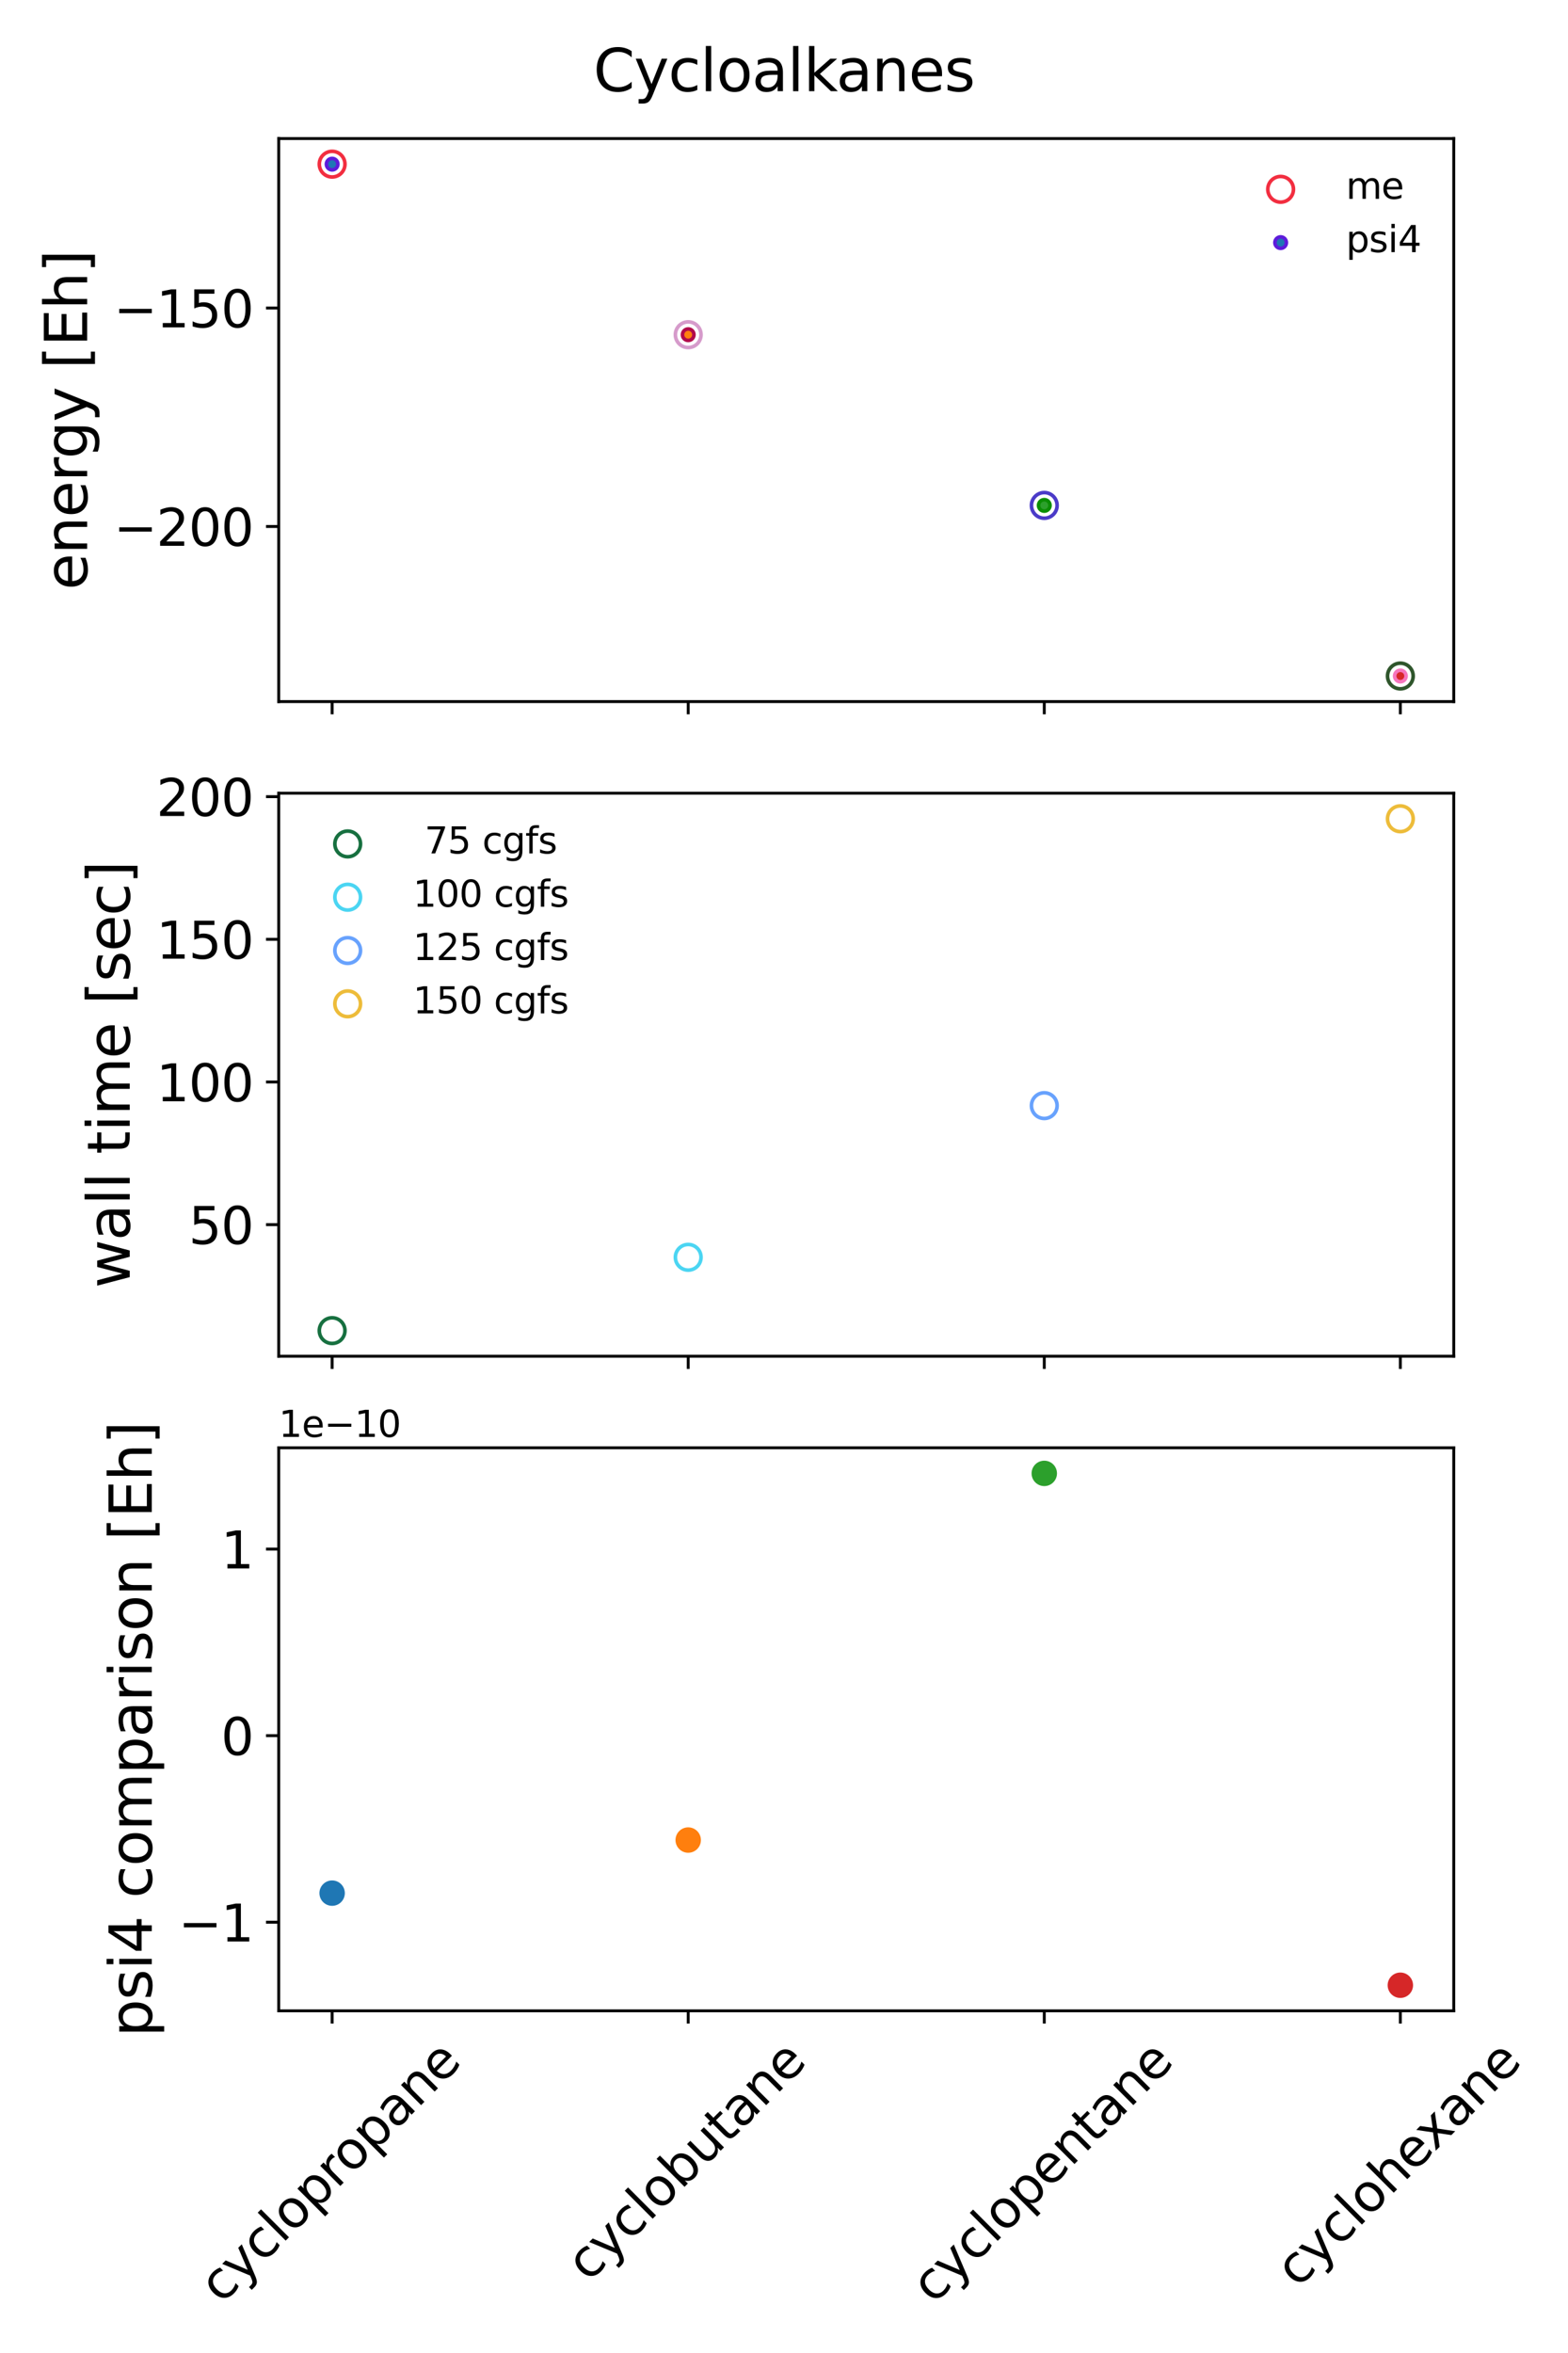 <?xml version="1.0" encoding="utf-8" standalone="no"?>
<!DOCTYPE svg PUBLIC "-//W3C//DTD SVG 1.1//EN"
  "http://www.w3.org/Graphics/SVG/1.1/DTD/svg11.dtd">
<svg xmlns:xlink="http://www.w3.org/1999/xlink" width="432pt" height="648pt" viewBox="0 0 432 648" xmlns="http://www.w3.org/2000/svg" version="1.1">
 <defs>
  <style type="text/css">*{stroke-linejoin: round; stroke-linecap: butt}</style>
 </defs>
 <g id="figure_1">
  <g id="patch_1">
   <path d="M 0 648 
L 432 648 
L 432 0 
L 0 0 
z
" style="fill: #ffffff"/>
  </g>
  <g id="axes_1">
   <g id="patch_2">
    <path d="M 76.79 193.216 
L 400.525 193.216 
L 400.525 38.16 
L 76.79 38.16 
z
" style="fill: #ffffff"/>
   </g>
   <g id="PathCollection_1">
    <path d="M 91.505 48.744 
C 92.443 48.744 93.342 48.371 94.005 47.708 
C 94.668 47.045 95.041 46.146 95.041 45.208 
C 95.041 44.27 94.668 43.371 94.005 42.708 
C 93.342 42.045 92.443 41.672 91.505 41.672 
C 90.568 41.672 89.668 42.045 89.005 42.708 
C 88.342 43.371 87.97 44.27 87.97 45.208 
C 87.97 46.146 88.342 47.045 89.005 47.708 
C 89.668 48.371 90.568 48.744 91.505 48.744 
L 91.505 48.744 
z
" clip-path="url(#p02d9983098)" style="fill: none; stroke: #f22e40"/>
   </g>
   <g id="PathCollection_2">
    <defs>
     <path id="mc53d64fe4a" d="M 0 1.581 
C 0.419 1.581 0.822 1.415 1.118 1.118 
C 1.415 0.822 1.581 0.419 1.581 0 
C 1.581 -0.419 1.415 -0.822 1.118 -1.118 
C 0.822 -1.415 0.419 -1.581 0 -1.581 
C -0.419 -1.581 -0.822 -1.415 -1.118 -1.118 
C -1.415 -0.822 -1.581 -0.419 -1.581 0 
C -1.581 0.419 -1.415 0.822 -1.118 1.118 
C -0.822 1.415 -0.419 1.581 0 1.581 
z
" style="stroke: #5e1cdb"/>
    </defs>
    <g clip-path="url(#p02d9983098)">
     <use xlink:href="#mc53d64fe4a" x="91.505" y="45.208" style="fill: #1f77b4; stroke: #5e1cdb"/>
    </g>
   </g>
   <g id="PathCollection_3">
    <path d="M 189.607 95.711 
C 190.545 95.711 191.444 95.339 192.107 94.676 
C 192.77 94.013 193.142 93.113 193.142 92.176 
C 193.142 91.238 192.77 90.339 192.107 89.676 
C 191.444 89.013 190.545 88.64 189.607 88.64 
C 188.669 88.64 187.77 89.013 187.107 89.676 
C 186.444 90.339 186.071 91.238 186.071 92.176 
C 186.071 93.113 186.444 94.013 187.107 94.676 
C 187.77 95.339 188.669 95.711 189.607 95.711 
L 189.607 95.711 
z
" clip-path="url(#p02d9983098)" style="fill: none; stroke: #d69bcb"/>
   </g>
   <g id="PathCollection_4">
    <defs>
     <path id="m94cd354307" d="M 0 1.581 
C 0.419 1.581 0.822 1.415 1.118 1.118 
C 1.415 0.822 1.581 0.419 1.581 0 
C 1.581 -0.419 1.415 -0.822 1.118 -1.118 
C 0.822 -1.415 0.419 -1.581 0 -1.581 
C -0.419 -1.581 -0.822 -1.415 -1.118 -1.118 
C -1.415 -0.822 -1.581 -0.419 -1.581 0 
C -1.581 0.419 -1.415 0.822 -1.118 1.118 
C -0.822 1.415 -0.419 1.581 0 1.581 
z
" style="stroke: #b20b4b"/>
    </defs>
    <g clip-path="url(#p02d9983098)">
     <use xlink:href="#m94cd354307" x="189.607" y="92.176" style="fill: #ff7f0e; stroke: #b20b4b"/>
    </g>
   </g>
   <g id="PathCollection_5">
    <path d="M 287.709 142.721 
C 288.646 142.721 289.546 142.349 290.209 141.686 
C 290.872 141.023 291.244 140.123 291.244 139.186 
C 291.244 138.248 290.872 137.349 290.209 136.686 
C 289.546 136.023 288.646 135.65 287.709 135.65 
C 286.771 135.65 285.872 136.023 285.209 136.686 
C 284.546 137.349 284.173 138.248 284.173 139.186 
C 284.173 140.123 284.546 141.023 285.209 141.686 
C 285.872 142.349 286.771 142.721 287.709 142.721 
L 287.709 142.721 
z
" clip-path="url(#p02d9983098)" style="fill: none; stroke: #4b3bc8"/>
   </g>
   <g id="PathCollection_6">
    <defs>
     <path id="m48aebc000f" d="M 0 1.581 
C 0.419 1.581 0.822 1.415 1.118 1.118 
C 1.415 0.822 1.581 0.419 1.581 0 
C 1.581 -0.419 1.415 -0.822 1.118 -1.118 
C 0.822 -1.415 0.419 -1.581 0 -1.581 
C -0.419 -1.581 -0.822 -1.415 -1.118 -1.118 
C -1.415 -0.822 -1.581 -0.419 -1.581 0 
C -1.581 0.419 -1.415 0.822 -1.118 1.118 
C -0.822 1.415 -0.419 1.581 0 1.581 
z
" style="stroke: #0a8e03"/>
    </defs>
    <g clip-path="url(#p02d9983098)">
     <use xlink:href="#m48aebc000f" x="287.709" y="139.186" style="fill: #2ca02c; stroke: #0a8e03"/>
    </g>
   </g>
   <g id="PathCollection_7">
    <path d="M 385.81 189.704 
C 386.748 189.704 387.647 189.331 388.31 188.668 
C 388.973 188.005 389.346 187.106 389.346 186.168 
C 389.346 185.231 388.973 184.331 388.31 183.668 
C 387.647 183.005 386.748 182.633 385.81 182.633 
C 384.873 182.633 383.973 183.005 383.31 183.668 
C 382.647 184.331 382.275 185.231 382.275 186.168 
C 382.275 187.106 382.647 188.005 383.31 188.668 
C 383.973 189.331 384.873 189.704 385.81 189.704 
L 385.81 189.704 
z
" clip-path="url(#p02d9983098)" style="fill: none; stroke: #2f562c"/>
   </g>
   <g id="PathCollection_8">
    <defs>
     <path id="m7d8e683141" d="M 0 1.581 
C 0.419 1.581 0.822 1.415 1.118 1.118 
C 1.415 0.822 1.581 0.419 1.581 0 
C 1.581 -0.419 1.415 -0.822 1.118 -1.118 
C 0.822 -1.415 0.419 -1.581 0 -1.581 
C -0.419 -1.581 -0.822 -1.415 -1.118 -1.118 
C -1.415 -0.822 -1.581 -0.419 -1.581 0 
C -1.581 0.419 -1.415 0.822 -1.118 1.118 
C -0.822 1.415 -0.419 1.581 0 1.581 
z
" style="stroke: #f676bd"/>
    </defs>
    <g clip-path="url(#p02d9983098)">
     <use xlink:href="#m7d8e683141" x="385.81" y="186.168" style="fill: #d62728; stroke: #f676bd"/>
    </g>
   </g>
   <g id="matplotlib.axis_1">
    <g id="xtick_1">
     <g id="line2d_1">
      <defs>
       <path id="m36df097af0" d="M 0 0 
L 0 3.5 
" style="stroke: #000000; stroke-width: 0.8"/>
      </defs>
      <g>
       <use xlink:href="#m36df097af0" x="91.505" y="193.216" style="stroke: #000000; stroke-width: 0.8"/>
      </g>
     </g>
    </g>
    <g id="xtick_2">
     <g id="line2d_2">
      <g>
       <use xlink:href="#m36df097af0" x="189.607" y="193.216" style="stroke: #000000; stroke-width: 0.8"/>
      </g>
     </g>
    </g>
    <g id="xtick_3">
     <g id="line2d_3">
      <g>
       <use xlink:href="#m36df097af0" x="287.709" y="193.216" style="stroke: #000000; stroke-width: 0.8"/>
      </g>
     </g>
    </g>
    <g id="xtick_4">
     <g id="line2d_4">
      <g>
       <use xlink:href="#m36df097af0" x="385.81" y="193.216" style="stroke: #000000; stroke-width: 0.8"/>
      </g>
     </g>
    </g>
   </g>
   <g id="matplotlib.axis_2">
    <g id="ytick_1">
     <g id="line2d_5">
      <defs>
       <path id="m6e79a4af79" d="M 0 0 
L -3.5 0 
" style="stroke: #000000; stroke-width: 0.8"/>
      </defs>
      <g>
       <use xlink:href="#m6e79a4af79" x="76.79" y="144.99" style="stroke: #000000; stroke-width: 0.8"/>
      </g>
     </g>
     <g id="text_1">
      <!-- −200 -->
      <g transform="translate(31.336 150.309) scale(0.14 -0.14)">
       <defs>
        <path id="DejaVuSans-2212" d="M 678 2272 
L 4684 2272 
L 4684 1741 
L 678 1741 
L 678 2272 
z
" transform="scale(0.016)"/>
        <path id="DejaVuSans-32" d="M 1228 531 
L 3431 531 
L 3431 0 
L 469 0 
L 469 531 
Q 828 903 1448 1529 
Q 2069 2156 2228 2338 
Q 2531 2678 2651 2914 
Q 2772 3150 2772 3378 
Q 2772 3750 2511 3984 
Q 2250 4219 1831 4219 
Q 1534 4219 1204 4116 
Q 875 4013 500 3803 
L 500 4441 
Q 881 4594 1212 4672 
Q 1544 4750 1819 4750 
Q 2544 4750 2975 4387 
Q 3406 4025 3406 3419 
Q 3406 3131 3298 2873 
Q 3191 2616 2906 2266 
Q 2828 2175 2409 1742 
Q 1991 1309 1228 531 
z
" transform="scale(0.016)"/>
        <path id="DejaVuSans-30" d="M 2034 4250 
Q 1547 4250 1301 3770 
Q 1056 3291 1056 2328 
Q 1056 1369 1301 889 
Q 1547 409 2034 409 
Q 2525 409 2770 889 
Q 3016 1369 3016 2328 
Q 3016 3291 2770 3770 
Q 2525 4250 2034 4250 
z
M 2034 4750 
Q 2819 4750 3233 4129 
Q 3647 3509 3647 2328 
Q 3647 1150 3233 529 
Q 2819 -91 2034 -91 
Q 1250 -91 836 529 
Q 422 1150 422 2328 
Q 422 3509 836 4129 
Q 1250 4750 2034 4750 
z
" transform="scale(0.016)"/>
       </defs>
       <use xlink:href="#DejaVuSans-2212"/>
       <use xlink:href="#DejaVuSans-32" transform="translate(83.789 0)"/>
       <use xlink:href="#DejaVuSans-30" transform="translate(147.412 0)"/>
       <use xlink:href="#DejaVuSans-30" transform="translate(211.035 0)"/>
      </g>
     </g>
    </g>
    <g id="ytick_2">
     <g id="line2d_6">
      <g>
       <use xlink:href="#m6e79a4af79" x="76.79" y="84.832" style="stroke: #000000; stroke-width: 0.8"/>
      </g>
     </g>
     <g id="text_2">
      <!-- −150 -->
      <g transform="translate(31.336 90.15) scale(0.14 -0.14)">
       <defs>
        <path id="DejaVuSans-31" d="M 794 531 
L 1825 531 
L 1825 4091 
L 703 3866 
L 703 4441 
L 1819 4666 
L 2450 4666 
L 2450 531 
L 3481 531 
L 3481 0 
L 794 0 
L 794 531 
z
" transform="scale(0.016)"/>
        <path id="DejaVuSans-35" d="M 691 4666 
L 3169 4666 
L 3169 4134 
L 1269 4134 
L 1269 2991 
Q 1406 3038 1543 3061 
Q 1681 3084 1819 3084 
Q 2600 3084 3056 2656 
Q 3513 2228 3513 1497 
Q 3513 744 3044 326 
Q 2575 -91 1722 -91 
Q 1428 -91 1123 -41 
Q 819 9 494 109 
L 494 744 
Q 775 591 1075 516 
Q 1375 441 1709 441 
Q 2250 441 2565 725 
Q 2881 1009 2881 1497 
Q 2881 1984 2565 2268 
Q 2250 2553 1709 2553 
Q 1456 2553 1204 2497 
Q 953 2441 691 2322 
L 691 4666 
z
" transform="scale(0.016)"/>
       </defs>
       <use xlink:href="#DejaVuSans-2212"/>
       <use xlink:href="#DejaVuSans-31" transform="translate(83.789 0)"/>
       <use xlink:href="#DejaVuSans-35" transform="translate(147.412 0)"/>
       <use xlink:href="#DejaVuSans-30" transform="translate(211.035 0)"/>
      </g>
     </g>
    </g>
    <g id="text_3">
     <!-- energy [Eh] -->
     <g transform="translate(24.008 162.476) rotate(-90) scale(0.16 -0.16)">
      <defs>
       <path id="DejaVuSans-65" d="M 3597 1894 
L 3597 1613 
L 953 1613 
Q 991 1019 1311 708 
Q 1631 397 2203 397 
Q 2534 397 2845 478 
Q 3156 559 3463 722 
L 3463 178 
Q 3153 47 2828 -22 
Q 2503 -91 2169 -91 
Q 1331 -91 842 396 
Q 353 884 353 1716 
Q 353 2575 817 3079 
Q 1281 3584 2069 3584 
Q 2775 3584 3186 3129 
Q 3597 2675 3597 1894 
z
M 3022 2063 
Q 3016 2534 2758 2815 
Q 2500 3097 2075 3097 
Q 1594 3097 1305 2825 
Q 1016 2553 972 2059 
L 3022 2063 
z
" transform="scale(0.016)"/>
       <path id="DejaVuSans-6e" d="M 3513 2113 
L 3513 0 
L 2938 0 
L 2938 2094 
Q 2938 2591 2744 2837 
Q 2550 3084 2163 3084 
Q 1697 3084 1428 2787 
Q 1159 2491 1159 1978 
L 1159 0 
L 581 0 
L 581 3500 
L 1159 3500 
L 1159 2956 
Q 1366 3272 1645 3428 
Q 1925 3584 2291 3584 
Q 2894 3584 3203 3211 
Q 3513 2838 3513 2113 
z
" transform="scale(0.016)"/>
       <path id="DejaVuSans-72" d="M 2631 2963 
Q 2534 3019 2420 3045 
Q 2306 3072 2169 3072 
Q 1681 3072 1420 2755 
Q 1159 2438 1159 1844 
L 1159 0 
L 581 0 
L 581 3500 
L 1159 3500 
L 1159 2956 
Q 1341 3275 1631 3429 
Q 1922 3584 2338 3584 
Q 2397 3584 2469 3576 
Q 2541 3569 2628 3553 
L 2631 2963 
z
" transform="scale(0.016)"/>
       <path id="DejaVuSans-67" d="M 2906 1791 
Q 2906 2416 2648 2759 
Q 2391 3103 1925 3103 
Q 1463 3103 1205 2759 
Q 947 2416 947 1791 
Q 947 1169 1205 825 
Q 1463 481 1925 481 
Q 2391 481 2648 825 
Q 2906 1169 2906 1791 
z
M 3481 434 
Q 3481 -459 3084 -895 
Q 2688 -1331 1869 -1331 
Q 1566 -1331 1297 -1286 
Q 1028 -1241 775 -1147 
L 775 -588 
Q 1028 -725 1275 -790 
Q 1522 -856 1778 -856 
Q 2344 -856 2625 -561 
Q 2906 -266 2906 331 
L 2906 616 
Q 2728 306 2450 153 
Q 2172 0 1784 0 
Q 1141 0 747 490 
Q 353 981 353 1791 
Q 353 2603 747 3093 
Q 1141 3584 1784 3584 
Q 2172 3584 2450 3431 
Q 2728 3278 2906 2969 
L 2906 3500 
L 3481 3500 
L 3481 434 
z
" transform="scale(0.016)"/>
       <path id="DejaVuSans-79" d="M 2059 -325 
Q 1816 -950 1584 -1140 
Q 1353 -1331 966 -1331 
L 506 -1331 
L 506 -850 
L 844 -850 
Q 1081 -850 1212 -737 
Q 1344 -625 1503 -206 
L 1606 56 
L 191 3500 
L 800 3500 
L 1894 763 
L 2988 3500 
L 3597 3500 
L 2059 -325 
z
" transform="scale(0.016)"/>
       <path id="DejaVuSans-20" transform="scale(0.016)"/>
       <path id="DejaVuSans-5b" d="M 550 4863 
L 1875 4863 
L 1875 4416 
L 1125 4416 
L 1125 -397 
L 1875 -397 
L 1875 -844 
L 550 -844 
L 550 4863 
z
" transform="scale(0.016)"/>
       <path id="DejaVuSans-45" d="M 628 4666 
L 3578 4666 
L 3578 4134 
L 1259 4134 
L 1259 2753 
L 3481 2753 
L 3481 2222 
L 1259 2222 
L 1259 531 
L 3634 531 
L 3634 0 
L 628 0 
L 628 4666 
z
" transform="scale(0.016)"/>
       <path id="DejaVuSans-68" d="M 3513 2113 
L 3513 0 
L 2938 0 
L 2938 2094 
Q 2938 2591 2744 2837 
Q 2550 3084 2163 3084 
Q 1697 3084 1428 2787 
Q 1159 2491 1159 1978 
L 1159 0 
L 581 0 
L 581 4863 
L 1159 4863 
L 1159 2956 
Q 1366 3272 1645 3428 
Q 1925 3584 2291 3584 
Q 2894 3584 3203 3211 
Q 3513 2838 3513 2113 
z
" transform="scale(0.016)"/>
       <path id="DejaVuSans-5d" d="M 1947 4863 
L 1947 -844 
L 622 -844 
L 622 -397 
L 1369 -397 
L 1369 4416 
L 622 4416 
L 622 4863 
L 1947 4863 
z
" transform="scale(0.016)"/>
      </defs>
      <use xlink:href="#DejaVuSans-65"/>
      <use xlink:href="#DejaVuSans-6e" transform="translate(61.523 0)"/>
      <use xlink:href="#DejaVuSans-65" transform="translate(124.902 0)"/>
      <use xlink:href="#DejaVuSans-72" transform="translate(186.426 0)"/>
      <use xlink:href="#DejaVuSans-67" transform="translate(225.789 0)"/>
      <use xlink:href="#DejaVuSans-79" transform="translate(289.266 0)"/>
      <use xlink:href="#DejaVuSans-20" transform="translate(348.445 0)"/>
      <use xlink:href="#DejaVuSans-5b" transform="translate(380.232 0)"/>
      <use xlink:href="#DejaVuSans-45" transform="translate(419.246 0)"/>
      <use xlink:href="#DejaVuSans-68" transform="translate(482.43 0)"/>
      <use xlink:href="#DejaVuSans-5d" transform="translate(545.809 0)"/>
     </g>
    </g>
   </g>
   <g id="patch_3">
    <path d="M 76.79 193.216 
L 76.79 38.16 
" style="fill: none; stroke: #000000; stroke-width: 0.8; stroke-linejoin: miter; stroke-linecap: square"/>
   </g>
   <g id="patch_4">
    <path d="M 400.525 193.216 
L 400.525 38.16 
" style="fill: none; stroke: #000000; stroke-width: 0.8; stroke-linejoin: miter; stroke-linecap: square"/>
   </g>
   <g id="patch_5">
    <path d="M 76.79 193.216 
L 400.525 193.216 
" style="fill: none; stroke: #000000; stroke-width: 0.8; stroke-linejoin: miter; stroke-linecap: square"/>
   </g>
   <g id="patch_6">
    <path d="M 76.79 38.16 
L 400.525 38.16 
" style="fill: none; stroke: #000000; stroke-width: 0.8; stroke-linejoin: miter; stroke-linecap: square"/>
   </g>
   <g id="legend_1">
    <g id="PathCollection_9">
     <path d="M 352.827 55.669 
C 353.765 55.669 354.664 55.296 355.327 54.633 
C 355.99 53.97 356.363 53.071 356.363 52.133 
C 356.363 51.196 355.99 50.296 355.327 49.633 
C 354.664 48.97 353.765 48.598 352.827 48.598 
C 351.889 48.598 350.99 48.97 350.327 49.633 
C 349.664 50.296 349.291 51.196 349.291 52.133 
C 349.291 53.071 349.664 53.97 350.327 54.633 
C 350.99 55.296 351.889 55.669 352.827 55.669 
L 352.827 55.669 
z
" style="fill: none; stroke: #f22e40"/>
    </g>
    <g id="text_4">
     <!-- me -->
     <g transform="translate(370.827 54.758) scale(0.1 -0.1)">
      <defs>
       <path id="DejaVuSans-6d" d="M 3328 2828 
Q 3544 3216 3844 3400 
Q 4144 3584 4550 3584 
Q 5097 3584 5394 3201 
Q 5691 2819 5691 2113 
L 5691 0 
L 5113 0 
L 5113 2094 
Q 5113 2597 4934 2840 
Q 4756 3084 4391 3084 
Q 3944 3084 3684 2787 
Q 3425 2491 3425 1978 
L 3425 0 
L 2847 0 
L 2847 2094 
Q 2847 2600 2669 2842 
Q 2491 3084 2119 3084 
Q 1678 3084 1418 2786 
Q 1159 2488 1159 1978 
L 1159 0 
L 581 0 
L 581 3500 
L 1159 3500 
L 1159 2956 
Q 1356 3278 1631 3431 
Q 1906 3584 2284 3584 
Q 2666 3584 2933 3390 
Q 3200 3197 3328 2828 
z
" transform="scale(0.016)"/>
      </defs>
      <use xlink:href="#DejaVuSans-6d"/>
      <use xlink:href="#DejaVuSans-65" transform="translate(97.412 0)"/>
     </g>
    </g>
    <g id="PathCollection_10">
     <g>
      <use xlink:href="#mc53d64fe4a" x="352.827" y="66.812" style="fill: #1f77b4; stroke: #5e1cdb"/>
     </g>
    </g>
    <g id="text_5">
     <!-- psi4 -->
     <g transform="translate(370.827 69.437) scale(0.1 -0.1)">
      <defs>
       <path id="DejaVuSans-70" d="M 1159 525 
L 1159 -1331 
L 581 -1331 
L 581 3500 
L 1159 3500 
L 1159 2969 
Q 1341 3281 1617 3432 
Q 1894 3584 2278 3584 
Q 2916 3584 3314 3078 
Q 3713 2572 3713 1747 
Q 3713 922 3314 415 
Q 2916 -91 2278 -91 
Q 1894 -91 1617 61 
Q 1341 213 1159 525 
z
M 3116 1747 
Q 3116 2381 2855 2742 
Q 2594 3103 2138 3103 
Q 1681 3103 1420 2742 
Q 1159 2381 1159 1747 
Q 1159 1113 1420 752 
Q 1681 391 2138 391 
Q 2594 391 2855 752 
Q 3116 1113 3116 1747 
z
" transform="scale(0.016)"/>
       <path id="DejaVuSans-73" d="M 2834 3397 
L 2834 2853 
Q 2591 2978 2328 3040 
Q 2066 3103 1784 3103 
Q 1356 3103 1142 2972 
Q 928 2841 928 2578 
Q 928 2378 1081 2264 
Q 1234 2150 1697 2047 
L 1894 2003 
Q 2506 1872 2764 1633 
Q 3022 1394 3022 966 
Q 3022 478 2636 193 
Q 2250 -91 1575 -91 
Q 1294 -91 989 -36 
Q 684 19 347 128 
L 347 722 
Q 666 556 975 473 
Q 1284 391 1588 391 
Q 1994 391 2212 530 
Q 2431 669 2431 922 
Q 2431 1156 2273 1281 
Q 2116 1406 1581 1522 
L 1381 1569 
Q 847 1681 609 1914 
Q 372 2147 372 2553 
Q 372 3047 722 3315 
Q 1072 3584 1716 3584 
Q 2034 3584 2315 3537 
Q 2597 3491 2834 3397 
z
" transform="scale(0.016)"/>
       <path id="DejaVuSans-69" d="M 603 3500 
L 1178 3500 
L 1178 0 
L 603 0 
L 603 3500 
z
M 603 4863 
L 1178 4863 
L 1178 4134 
L 603 4134 
L 603 4863 
z
" transform="scale(0.016)"/>
       <path id="DejaVuSans-34" d="M 2419 4116 
L 825 1625 
L 2419 1625 
L 2419 4116 
z
M 2253 4666 
L 3047 4666 
L 3047 1625 
L 3713 1625 
L 3713 1100 
L 3047 1100 
L 3047 0 
L 2419 0 
L 2419 1100 
L 313 1100 
L 313 1709 
L 2253 4666 
z
" transform="scale(0.016)"/>
      </defs>
      <use xlink:href="#DejaVuSans-70"/>
      <use xlink:href="#DejaVuSans-73" transform="translate(63.477 0)"/>
      <use xlink:href="#DejaVuSans-69" transform="translate(115.576 0)"/>
      <use xlink:href="#DejaVuSans-34" transform="translate(143.359 0)"/>
     </g>
    </g>
   </g>
  </g>
  <g id="axes_2">
   <g id="patch_7">
    <path d="M 76.79 373.493 
L 400.525 373.493 
L 400.525 218.436 
L 76.79 218.436 
z
" style="fill: #ffffff"/>
   </g>
   <g id="PathCollection_11">
    <path d="M 91.505 369.98 
C 92.443 369.98 93.342 369.608 94.005 368.945 
C 94.668 368.282 95.041 367.382 95.041 366.445 
C 95.041 365.507 94.668 364.608 94.005 363.945 
C 93.342 363.282 92.443 362.909 91.505 362.909 
C 90.568 362.909 89.668 363.282 89.005 363.945 
C 88.342 364.608 87.97 365.507 87.97 366.445 
C 87.97 367.382 88.342 368.282 89.005 368.945 
C 89.668 369.608 90.568 369.98 91.505 369.98 
L 91.505 369.98 
z
" clip-path="url(#pdcd0b3fbe7)" style="fill: none; stroke: #177040"/>
   </g>
   <g id="PathCollection_12">
    <path d="M 189.607 349.789 
C 190.545 349.789 191.444 349.416 192.107 348.753 
C 192.77 348.09 193.142 347.191 193.142 346.253 
C 193.142 345.316 192.77 344.416 192.107 343.753 
C 191.444 343.09 190.545 342.718 189.607 342.718 
C 188.669 342.718 187.77 343.09 187.107 343.753 
C 186.444 344.416 186.071 345.316 186.071 346.253 
C 186.071 347.191 186.444 348.09 187.107 348.753 
C 187.77 349.416 188.669 349.789 189.607 349.789 
L 189.607 349.789 
z
" clip-path="url(#pdcd0b3fbe7)" style="fill: none; stroke: #4bd5f2"/>
   </g>
   <g id="PathCollection_13">
    <path d="M 287.709 308.02 
C 288.646 308.02 289.546 307.647 290.209 306.984 
C 290.872 306.321 291.244 305.422 291.244 304.484 
C 291.244 303.547 290.872 302.647 290.209 301.984 
C 289.546 301.321 288.646 300.949 287.709 300.949 
C 286.771 300.949 285.872 301.321 285.209 301.984 
C 284.546 302.647 284.173 303.547 284.173 304.484 
C 284.173 305.422 284.546 306.321 285.209 306.984 
C 285.872 307.647 286.771 308.02 287.709 308.02 
L 287.709 308.02 
z
" clip-path="url(#pdcd0b3fbe7)" style="fill: none; stroke: #68a2fd"/>
   </g>
   <g id="PathCollection_14">
    <path d="M 385.81 229.02 
C 386.748 229.02 387.647 228.647 388.31 227.984 
C 388.973 227.321 389.346 226.422 389.346 225.484 
C 389.346 224.547 388.973 223.647 388.31 222.984 
C 387.647 222.321 386.748 221.949 385.81 221.949 
C 384.873 221.949 383.973 222.321 383.31 222.984 
C 382.647 223.647 382.275 224.547 382.275 225.484 
C 382.275 226.422 382.647 227.321 383.31 227.984 
C 383.973 228.647 384.873 229.02 385.81 229.02 
L 385.81 229.02 
z
" clip-path="url(#pdcd0b3fbe7)" style="fill: none; stroke: #edbc3a"/>
   </g>
   <g id="matplotlib.axis_3">
    <g id="xtick_5">
     <g id="line2d_7">
      <g>
       <use xlink:href="#m36df097af0" x="91.505" y="373.493" style="stroke: #000000; stroke-width: 0.8"/>
      </g>
     </g>
    </g>
    <g id="xtick_6">
     <g id="line2d_8">
      <g>
       <use xlink:href="#m36df097af0" x="189.607" y="373.493" style="stroke: #000000; stroke-width: 0.8"/>
      </g>
     </g>
    </g>
    <g id="xtick_7">
     <g id="line2d_9">
      <g>
       <use xlink:href="#m36df097af0" x="287.709" y="373.493" style="stroke: #000000; stroke-width: 0.8"/>
      </g>
     </g>
    </g>
    <g id="xtick_8">
     <g id="line2d_10">
      <g>
       <use xlink:href="#m36df097af0" x="385.81" y="373.493" style="stroke: #000000; stroke-width: 0.8"/>
      </g>
     </g>
    </g>
   </g>
   <g id="matplotlib.axis_4">
    <g id="ytick_3">
     <g id="line2d_11">
      <g>
       <use xlink:href="#m6e79a4af79" x="76.79" y="337.257" style="stroke: #000000; stroke-width: 0.8"/>
      </g>
     </g>
     <g id="text_6">
      <!-- 50 -->
      <g transform="translate(51.975 342.576) scale(0.14 -0.14)">
       <use xlink:href="#DejaVuSans-35"/>
       <use xlink:href="#DejaVuSans-30" transform="translate(63.623 0)"/>
      </g>
     </g>
    </g>
    <g id="ytick_4">
     <g id="line2d_12">
      <g>
       <use xlink:href="#m6e79a4af79" x="76.79" y="297.971" style="stroke: #000000; stroke-width: 0.8"/>
      </g>
     </g>
     <g id="text_7">
      <!-- 100 -->
      <g transform="translate(43.068 303.289) scale(0.14 -0.14)">
       <use xlink:href="#DejaVuSans-31"/>
       <use xlink:href="#DejaVuSans-30" transform="translate(63.623 0)"/>
       <use xlink:href="#DejaVuSans-30" transform="translate(127.246 0)"/>
      </g>
     </g>
    </g>
    <g id="ytick_5">
     <g id="line2d_13">
      <g>
       <use xlink:href="#m6e79a4af79" x="76.79" y="258.684" style="stroke: #000000; stroke-width: 0.8"/>
      </g>
     </g>
     <g id="text_8">
      <!-- 150 -->
      <g transform="translate(43.068 264.003) scale(0.14 -0.14)">
       <use xlink:href="#DejaVuSans-31"/>
       <use xlink:href="#DejaVuSans-35" transform="translate(63.623 0)"/>
       <use xlink:href="#DejaVuSans-30" transform="translate(127.246 0)"/>
      </g>
     </g>
    </g>
    <g id="ytick_6">
     <g id="line2d_14">
      <g>
       <use xlink:href="#m6e79a4af79" x="76.79" y="219.398" style="stroke: #000000; stroke-width: 0.8"/>
      </g>
     </g>
     <g id="text_9">
      <!-- 200 -->
      <g transform="translate(43.068 224.717) scale(0.14 -0.14)">
       <use xlink:href="#DejaVuSans-32"/>
       <use xlink:href="#DejaVuSans-30" transform="translate(63.623 0)"/>
       <use xlink:href="#DejaVuSans-30" transform="translate(127.246 0)"/>
      </g>
     </g>
    </g>
    <g id="text_10">
     <!-- wall time [sec] -->
     <g transform="translate(35.74 354.744) rotate(-90) scale(0.16 -0.16)">
      <defs>
       <path id="DejaVuSans-77" d="M 269 3500 
L 844 3500 
L 1563 769 
L 2278 3500 
L 2956 3500 
L 3675 769 
L 4391 3500 
L 4966 3500 
L 4050 0 
L 3372 0 
L 2619 2869 
L 1863 0 
L 1184 0 
L 269 3500 
z
" transform="scale(0.016)"/>
       <path id="DejaVuSans-61" d="M 2194 1759 
Q 1497 1759 1228 1600 
Q 959 1441 959 1056 
Q 959 750 1161 570 
Q 1363 391 1709 391 
Q 2188 391 2477 730 
Q 2766 1069 2766 1631 
L 2766 1759 
L 2194 1759 
z
M 3341 1997 
L 3341 0 
L 2766 0 
L 2766 531 
Q 2569 213 2275 61 
Q 1981 -91 1556 -91 
Q 1019 -91 701 211 
Q 384 513 384 1019 
Q 384 1609 779 1909 
Q 1175 2209 1959 2209 
L 2766 2209 
L 2766 2266 
Q 2766 2663 2505 2880 
Q 2244 3097 1772 3097 
Q 1472 3097 1187 3025 
Q 903 2953 641 2809 
L 641 3341 
Q 956 3463 1253 3523 
Q 1550 3584 1831 3584 
Q 2591 3584 2966 3190 
Q 3341 2797 3341 1997 
z
" transform="scale(0.016)"/>
       <path id="DejaVuSans-6c" d="M 603 4863 
L 1178 4863 
L 1178 0 
L 603 0 
L 603 4863 
z
" transform="scale(0.016)"/>
       <path id="DejaVuSans-74" d="M 1172 4494 
L 1172 3500 
L 2356 3500 
L 2356 3053 
L 1172 3053 
L 1172 1153 
Q 1172 725 1289 603 
Q 1406 481 1766 481 
L 2356 481 
L 2356 0 
L 1766 0 
Q 1100 0 847 248 
Q 594 497 594 1153 
L 594 3053 
L 172 3053 
L 172 3500 
L 594 3500 
L 594 4494 
L 1172 4494 
z
" transform="scale(0.016)"/>
       <path id="DejaVuSans-63" d="M 3122 3366 
L 3122 2828 
Q 2878 2963 2633 3030 
Q 2388 3097 2138 3097 
Q 1578 3097 1268 2742 
Q 959 2388 959 1747 
Q 959 1106 1268 751 
Q 1578 397 2138 397 
Q 2388 397 2633 464 
Q 2878 531 3122 666 
L 3122 134 
Q 2881 22 2623 -34 
Q 2366 -91 2075 -91 
Q 1284 -91 818 406 
Q 353 903 353 1747 
Q 353 2603 823 3093 
Q 1294 3584 2113 3584 
Q 2378 3584 2631 3529 
Q 2884 3475 3122 3366 
z
" transform="scale(0.016)"/>
      </defs>
      <use xlink:href="#DejaVuSans-77"/>
      <use xlink:href="#DejaVuSans-61" transform="translate(81.787 0)"/>
      <use xlink:href="#DejaVuSans-6c" transform="translate(143.066 0)"/>
      <use xlink:href="#DejaVuSans-6c" transform="translate(170.85 0)"/>
      <use xlink:href="#DejaVuSans-20" transform="translate(198.633 0)"/>
      <use xlink:href="#DejaVuSans-74" transform="translate(230.42 0)"/>
      <use xlink:href="#DejaVuSans-69" transform="translate(269.629 0)"/>
      <use xlink:href="#DejaVuSans-6d" transform="translate(297.412 0)"/>
      <use xlink:href="#DejaVuSans-65" transform="translate(394.824 0)"/>
      <use xlink:href="#DejaVuSans-20" transform="translate(456.348 0)"/>
      <use xlink:href="#DejaVuSans-5b" transform="translate(488.135 0)"/>
      <use xlink:href="#DejaVuSans-73" transform="translate(527.148 0)"/>
      <use xlink:href="#DejaVuSans-65" transform="translate(579.248 0)"/>
      <use xlink:href="#DejaVuSans-63" transform="translate(640.771 0)"/>
      <use xlink:href="#DejaVuSans-5d" transform="translate(695.752 0)"/>
     </g>
    </g>
   </g>
   <g id="patch_8">
    <path d="M 76.79 373.493 
L 76.79 218.436 
" style="fill: none; stroke: #000000; stroke-width: 0.8; stroke-linejoin: miter; stroke-linecap: square"/>
   </g>
   <g id="patch_9">
    <path d="M 400.525 373.493 
L 400.525 218.436 
" style="fill: none; stroke: #000000; stroke-width: 0.8; stroke-linejoin: miter; stroke-linecap: square"/>
   </g>
   <g id="patch_10">
    <path d="M 76.79 373.493 
L 400.525 373.493 
" style="fill: none; stroke: #000000; stroke-width: 0.8; stroke-linejoin: miter; stroke-linecap: square"/>
   </g>
   <g id="patch_11">
    <path d="M 76.79 218.436 
L 400.525 218.436 
" style="fill: none; stroke: #000000; stroke-width: 0.8; stroke-linejoin: miter; stroke-linecap: square"/>
   </g>
   <g id="legend_2">
    <g id="PathCollection_15">
     <path d="M 95.79 235.945 
C 96.728 235.945 97.627 235.573 98.29 234.91 
C 98.953 234.247 99.326 233.347 99.326 232.41 
C 99.326 231.472 98.953 230.573 98.29 229.91 
C 97.627 229.247 96.728 228.874 95.79 228.874 
C 94.852 228.874 93.953 229.247 93.29 229.91 
C 92.627 230.573 92.254 231.472 92.254 232.41 
C 92.254 233.347 92.627 234.247 93.29 234.91 
C 93.953 235.573 94.852 235.945 95.79 235.945 
L 95.79 235.945 
z
" style="fill: none; stroke: #177040"/>
    </g>
    <g id="text_11">
     <!--  75 cgfs -->
     <g transform="translate(113.79 235.035) scale(0.1 -0.1)">
      <defs>
       <path id="DejaVuSans-37" d="M 525 4666 
L 3525 4666 
L 3525 4397 
L 1831 0 
L 1172 0 
L 2766 4134 
L 525 4134 
L 525 4666 
z
" transform="scale(0.016)"/>
       <path id="DejaVuSans-66" d="M 2375 4863 
L 2375 4384 
L 1825 4384 
Q 1516 4384 1395 4259 
Q 1275 4134 1275 3809 
L 1275 3500 
L 2222 3500 
L 2222 3053 
L 1275 3053 
L 1275 0 
L 697 0 
L 697 3053 
L 147 3053 
L 147 3500 
L 697 3500 
L 697 3744 
Q 697 4328 969 4595 
Q 1241 4863 1831 4863 
L 2375 4863 
z
" transform="scale(0.016)"/>
      </defs>
      <use xlink:href="#DejaVuSans-20"/>
      <use xlink:href="#DejaVuSans-37" transform="translate(31.787 0)"/>
      <use xlink:href="#DejaVuSans-35" transform="translate(95.41 0)"/>
      <use xlink:href="#DejaVuSans-20" transform="translate(159.033 0)"/>
      <use xlink:href="#DejaVuSans-63" transform="translate(190.82 0)"/>
      <use xlink:href="#DejaVuSans-67" transform="translate(245.801 0)"/>
      <use xlink:href="#DejaVuSans-66" transform="translate(309.277 0)"/>
      <use xlink:href="#DejaVuSans-73" transform="translate(344.482 0)"/>
     </g>
    </g>
    <g id="PathCollection_16">
     <path d="M 95.79 250.623 
C 96.728 250.623 97.627 250.251 98.29 249.588 
C 98.953 248.925 99.326 248.025 99.326 247.088 
C 99.326 246.15 98.953 245.251 98.29 244.588 
C 97.627 243.925 96.728 243.552 95.79 243.552 
C 94.852 243.552 93.953 243.925 93.29 244.588 
C 92.627 245.251 92.254 246.15 92.254 247.088 
C 92.254 248.025 92.627 248.925 93.29 249.588 
C 93.953 250.251 94.852 250.623 95.79 250.623 
L 95.79 250.623 
z
" style="fill: none; stroke: #4bd5f2"/>
    </g>
    <g id="text_12">
     <!-- 100 cgfs -->
     <g transform="translate(113.79 249.713) scale(0.1 -0.1)">
      <use xlink:href="#DejaVuSans-31"/>
      <use xlink:href="#DejaVuSans-30" transform="translate(63.623 0)"/>
      <use xlink:href="#DejaVuSans-30" transform="translate(127.246 0)"/>
      <use xlink:href="#DejaVuSans-20" transform="translate(190.869 0)"/>
      <use xlink:href="#DejaVuSans-63" transform="translate(222.656 0)"/>
      <use xlink:href="#DejaVuSans-67" transform="translate(277.637 0)"/>
      <use xlink:href="#DejaVuSans-66" transform="translate(341.113 0)"/>
      <use xlink:href="#DejaVuSans-73" transform="translate(376.318 0)"/>
     </g>
    </g>
    <g id="PathCollection_17">
     <path d="M 95.79 265.301 
C 96.728 265.301 97.627 264.929 98.29 264.266 
C 98.953 263.603 99.326 262.704 99.326 261.766 
C 99.326 260.828 98.953 259.929 98.29 259.266 
C 97.627 258.603 96.728 258.23 95.79 258.23 
C 94.852 258.23 93.953 258.603 93.29 259.266 
C 92.627 259.929 92.254 260.828 92.254 261.766 
C 92.254 262.704 92.627 263.603 93.29 264.266 
C 93.953 264.929 94.852 265.301 95.79 265.301 
L 95.79 265.301 
z
" style="fill: none; stroke: #68a2fd"/>
    </g>
    <g id="text_13">
     <!-- 125 cgfs -->
     <g transform="translate(113.79 264.391) scale(0.1 -0.1)">
      <use xlink:href="#DejaVuSans-31"/>
      <use xlink:href="#DejaVuSans-32" transform="translate(63.623 0)"/>
      <use xlink:href="#DejaVuSans-35" transform="translate(127.246 0)"/>
      <use xlink:href="#DejaVuSans-20" transform="translate(190.869 0)"/>
      <use xlink:href="#DejaVuSans-63" transform="translate(222.656 0)"/>
      <use xlink:href="#DejaVuSans-67" transform="translate(277.637 0)"/>
      <use xlink:href="#DejaVuSans-66" transform="translate(341.113 0)"/>
      <use xlink:href="#DejaVuSans-73" transform="translate(376.318 0)"/>
     </g>
    </g>
    <g id="PathCollection_18">
     <path d="M 95.79 279.98 
C 96.728 279.98 97.627 279.607 98.29 278.944 
C 98.953 278.281 99.326 277.382 99.326 276.444 
C 99.326 275.506 98.953 274.607 98.29 273.944 
C 97.627 273.281 96.728 272.909 95.79 272.909 
C 94.852 272.909 93.953 273.281 93.29 273.944 
C 92.627 274.607 92.254 275.506 92.254 276.444 
C 92.254 277.382 92.627 278.281 93.29 278.944 
C 93.953 279.607 94.852 279.98 95.79 279.98 
L 95.79 279.98 
z
" style="fill: none; stroke: #edbc3a"/>
    </g>
    <g id="text_14">
     <!-- 150 cgfs -->
     <g transform="translate(113.79 279.069) scale(0.1 -0.1)">
      <use xlink:href="#DejaVuSans-31"/>
      <use xlink:href="#DejaVuSans-35" transform="translate(63.623 0)"/>
      <use xlink:href="#DejaVuSans-30" transform="translate(127.246 0)"/>
      <use xlink:href="#DejaVuSans-20" transform="translate(190.869 0)"/>
      <use xlink:href="#DejaVuSans-63" transform="translate(222.656 0)"/>
      <use xlink:href="#DejaVuSans-67" transform="translate(277.637 0)"/>
      <use xlink:href="#DejaVuSans-66" transform="translate(341.113 0)"/>
      <use xlink:href="#DejaVuSans-73" transform="translate(376.318 0)"/>
     </g>
    </g>
   </g>
  </g>
  <g id="axes_3">
   <g id="patch_12">
    <path d="M 76.79 553.769 
L 400.525 553.769 
L 400.525 398.713 
L 76.79 398.713 
z
" style="fill: #ffffff"/>
   </g>
   <g id="PathCollection_19">
    <defs>
     <path id="mb1bbf6db38" d="M 0 3 
C 0.796 3 1.559 2.684 2.121 2.121 
C 2.684 1.559 3 0.796 3 0 
C 3 -0.796 2.684 -1.559 2.121 -2.121 
C 1.559 -2.684 0.796 -3 0 -3 
C -0.796 -3 -1.559 -2.684 -2.121 -2.121 
C -2.684 -1.559 -3 -0.796 -3 0 
C -3 0.796 -2.684 1.559 -2.121 2.121 
C -1.559 2.684 -0.796 3 0 3 
z
" style="stroke: #1f77b4"/>
    </defs>
    <g clip-path="url(#p76aa35b396)">
     <use xlink:href="#mb1bbf6db38" x="91.505" y="521.356" style="fill: #1f77b4; stroke: #1f77b4"/>
    </g>
   </g>
   <g id="PathCollection_20">
    <defs>
     <path id="mb917181d2f" d="M 0 3 
C 0.796 3 1.559 2.684 2.121 2.121 
C 2.684 1.559 3 0.796 3 0 
C 3 -0.796 2.684 -1.559 2.121 -2.121 
C 1.559 -2.684 0.796 -3 0 -3 
C -0.796 -3 -1.559 -2.684 -2.121 -2.121 
C -2.684 -1.559 -3 -0.796 -3 0 
C -3 0.796 -2.684 1.559 -2.121 2.121 
C -1.559 2.684 -0.796 3 0 3 
z
" style="stroke: #ff7f0e"/>
    </defs>
    <g clip-path="url(#p76aa35b396)">
     <use xlink:href="#mb917181d2f" x="189.607" y="506.739" style="fill: #ff7f0e; stroke: #ff7f0e"/>
    </g>
   </g>
   <g id="PathCollection_21">
    <defs>
     <path id="m9c5f819525" d="M 0 3 
C 0.796 3 1.559 2.684 2.121 2.121 
C 2.684 1.559 3 0.796 3 0 
C 3 -0.796 2.684 -1.559 2.121 -2.121 
C 1.559 -2.684 0.796 -3 0 -3 
C -0.796 -3 -1.559 -2.684 -2.121 -2.121 
C -2.684 -1.559 -3 -0.796 -3 0 
C -3 0.796 -2.684 1.559 -2.121 2.121 
C -1.559 2.684 -0.796 3 0 3 
z
" style="stroke: #2ca02c"/>
    </defs>
    <g clip-path="url(#p76aa35b396)">
     <use xlink:href="#m9c5f819525" x="287.709" y="405.761" style="fill: #2ca02c; stroke: #2ca02c"/>
    </g>
   </g>
   <g id="PathCollection_22">
    <defs>
     <path id="ma7e94e371b" d="M 0 3 
C 0.796 3 1.559 2.684 2.121 2.121 
C 2.684 1.559 3 0.796 3 0 
C 3 -0.796 2.684 -1.559 2.121 -2.121 
C 1.559 -2.684 0.796 -3 0 -3 
C -0.796 -3 -1.559 -2.684 -2.121 -2.121 
C -2.684 -1.559 -3 -0.796 -3 0 
C -3 0.796 -2.684 1.559 -2.121 2.121 
C -1.559 2.684 -0.796 3 0 3 
z
" style="stroke: #d62728"/>
    </defs>
    <g clip-path="url(#p76aa35b396)">
     <use xlink:href="#ma7e94e371b" x="385.81" y="546.721" style="fill: #d62728; stroke: #d62728"/>
    </g>
   </g>
   <g id="matplotlib.axis_5">
    <g id="xtick_9">
     <g id="line2d_15">
      <g>
       <use xlink:href="#m36df097af0" x="91.505" y="553.769" style="stroke: #000000; stroke-width: 0.8"/>
      </g>
     </g>
     <g id="text_15">
      <!-- cyclopropane -->
      <g transform="translate(61.008 634.749) rotate(-45) scale(0.14 -0.14)">
       <defs>
        <path id="DejaVuSans-6f" d="M 1959 3097 
Q 1497 3097 1228 2736 
Q 959 2375 959 1747 
Q 959 1119 1226 758 
Q 1494 397 1959 397 
Q 2419 397 2687 759 
Q 2956 1122 2956 1747 
Q 2956 2369 2687 2733 
Q 2419 3097 1959 3097 
z
M 1959 3584 
Q 2709 3584 3137 3096 
Q 3566 2609 3566 1747 
Q 3566 888 3137 398 
Q 2709 -91 1959 -91 
Q 1206 -91 779 398 
Q 353 888 353 1747 
Q 353 2609 779 3096 
Q 1206 3584 1959 3584 
z
" transform="scale(0.016)"/>
       </defs>
       <use xlink:href="#DejaVuSans-63"/>
       <use xlink:href="#DejaVuSans-79" transform="translate(54.98 0)"/>
       <use xlink:href="#DejaVuSans-63" transform="translate(114.16 0)"/>
       <use xlink:href="#DejaVuSans-6c" transform="translate(169.141 0)"/>
       <use xlink:href="#DejaVuSans-6f" transform="translate(196.924 0)"/>
       <use xlink:href="#DejaVuSans-70" transform="translate(258.105 0)"/>
       <use xlink:href="#DejaVuSans-72" transform="translate(321.582 0)"/>
       <use xlink:href="#DejaVuSans-6f" transform="translate(360.445 0)"/>
       <use xlink:href="#DejaVuSans-70" transform="translate(421.627 0)"/>
       <use xlink:href="#DejaVuSans-61" transform="translate(485.104 0)"/>
       <use xlink:href="#DejaVuSans-6e" transform="translate(546.383 0)"/>
       <use xlink:href="#DejaVuSans-65" transform="translate(609.762 0)"/>
      </g>
     </g>
    </g>
    <g id="xtick_10">
     <g id="line2d_16">
      <g>
       <use xlink:href="#m36df097af0" x="189.607" y="553.769" style="stroke: #000000; stroke-width: 0.8"/>
      </g>
     </g>
     <g id="text_16">
      <!-- cyclobutane -->
      <g transform="translate(162.127 628.715) rotate(-45) scale(0.14 -0.14)">
       <defs>
        <path id="DejaVuSans-62" d="M 3116 1747 
Q 3116 2381 2855 2742 
Q 2594 3103 2138 3103 
Q 1681 3103 1420 2742 
Q 1159 2381 1159 1747 
Q 1159 1113 1420 752 
Q 1681 391 2138 391 
Q 2594 391 2855 752 
Q 3116 1113 3116 1747 
z
M 1159 2969 
Q 1341 3281 1617 3432 
Q 1894 3584 2278 3584 
Q 2916 3584 3314 3078 
Q 3713 2572 3713 1747 
Q 3713 922 3314 415 
Q 2916 -91 2278 -91 
Q 1894 -91 1617 61 
Q 1341 213 1159 525 
L 1159 0 
L 581 0 
L 581 4863 
L 1159 4863 
L 1159 2969 
z
" transform="scale(0.016)"/>
        <path id="DejaVuSans-75" d="M 544 1381 
L 544 3500 
L 1119 3500 
L 1119 1403 
Q 1119 906 1312 657 
Q 1506 409 1894 409 
Q 2359 409 2629 706 
Q 2900 1003 2900 1516 
L 2900 3500 
L 3475 3500 
L 3475 0 
L 2900 0 
L 2900 538 
Q 2691 219 2414 64 
Q 2138 -91 1772 -91 
Q 1169 -91 856 284 
Q 544 659 544 1381 
z
M 1991 3584 
L 1991 3584 
z
" transform="scale(0.016)"/>
       </defs>
       <use xlink:href="#DejaVuSans-63"/>
       <use xlink:href="#DejaVuSans-79" transform="translate(54.98 0)"/>
       <use xlink:href="#DejaVuSans-63" transform="translate(114.16 0)"/>
       <use xlink:href="#DejaVuSans-6c" transform="translate(169.141 0)"/>
       <use xlink:href="#DejaVuSans-6f" transform="translate(196.924 0)"/>
       <use xlink:href="#DejaVuSans-62" transform="translate(258.105 0)"/>
       <use xlink:href="#DejaVuSans-75" transform="translate(321.582 0)"/>
       <use xlink:href="#DejaVuSans-74" transform="translate(384.961 0)"/>
       <use xlink:href="#DejaVuSans-61" transform="translate(424.17 0)"/>
       <use xlink:href="#DejaVuSans-6e" transform="translate(485.449 0)"/>
       <use xlink:href="#DejaVuSans-65" transform="translate(548.828 0)"/>
      </g>
     </g>
    </g>
    <g id="xtick_11">
     <g id="line2d_17">
      <g>
       <use xlink:href="#m36df097af0" x="287.709" y="553.769" style="stroke: #000000; stroke-width: 0.8"/>
      </g>
     </g>
     <g id="text_17">
      <!-- cyclopentane -->
      <g transform="translate(257.183 634.806) rotate(-45) scale(0.14 -0.14)">
       <use xlink:href="#DejaVuSans-63"/>
       <use xlink:href="#DejaVuSans-79" transform="translate(54.98 0)"/>
       <use xlink:href="#DejaVuSans-63" transform="translate(114.16 0)"/>
       <use xlink:href="#DejaVuSans-6c" transform="translate(169.141 0)"/>
       <use xlink:href="#DejaVuSans-6f" transform="translate(196.924 0)"/>
       <use xlink:href="#DejaVuSans-70" transform="translate(258.105 0)"/>
       <use xlink:href="#DejaVuSans-65" transform="translate(321.582 0)"/>
       <use xlink:href="#DejaVuSans-6e" transform="translate(383.105 0)"/>
       <use xlink:href="#DejaVuSans-74" transform="translate(446.484 0)"/>
       <use xlink:href="#DejaVuSans-61" transform="translate(485.693 0)"/>
       <use xlink:href="#DejaVuSans-6e" transform="translate(546.973 0)"/>
       <use xlink:href="#DejaVuSans-65" transform="translate(610.352 0)"/>
      </g>
     </g>
    </g>
    <g id="xtick_12">
     <g id="line2d_18">
      <g>
       <use xlink:href="#m36df097af0" x="385.81" y="553.769" style="stroke: #000000; stroke-width: 0.8"/>
      </g>
     </g>
     <g id="text_18">
      <!-- cyclohexane -->
      <g transform="translate(357.524 630.327) rotate(-45) scale(0.14 -0.14)">
       <defs>
        <path id="DejaVuSans-78" d="M 3513 3500 
L 2247 1797 
L 3578 0 
L 2900 0 
L 1881 1375 
L 863 0 
L 184 0 
L 1544 1831 
L 300 3500 
L 978 3500 
L 1906 2253 
L 2834 3500 
L 3513 3500 
z
" transform="scale(0.016)"/>
       </defs>
       <use xlink:href="#DejaVuSans-63"/>
       <use xlink:href="#DejaVuSans-79" transform="translate(54.98 0)"/>
       <use xlink:href="#DejaVuSans-63" transform="translate(114.16 0)"/>
       <use xlink:href="#DejaVuSans-6c" transform="translate(169.141 0)"/>
       <use xlink:href="#DejaVuSans-6f" transform="translate(196.924 0)"/>
       <use xlink:href="#DejaVuSans-68" transform="translate(258.105 0)"/>
       <use xlink:href="#DejaVuSans-65" transform="translate(321.484 0)"/>
       <use xlink:href="#DejaVuSans-78" transform="translate(381.258 0)"/>
       <use xlink:href="#DejaVuSans-61" transform="translate(440.438 0)"/>
       <use xlink:href="#DejaVuSans-6e" transform="translate(501.717 0)"/>
       <use xlink:href="#DejaVuSans-65" transform="translate(565.096 0)"/>
      </g>
     </g>
    </g>
   </g>
   <g id="matplotlib.axis_6">
    <g id="ytick_7">
     <g id="line2d_19">
      <g>
       <use xlink:href="#m6e79a4af79" x="76.79" y="529.365" style="stroke: #000000; stroke-width: 0.8"/>
      </g>
     </g>
     <g id="text_19">
      <!-- −1 -->
      <g transform="translate(49.151 534.683) scale(0.14 -0.14)">
       <use xlink:href="#DejaVuSans-2212"/>
       <use xlink:href="#DejaVuSans-31" transform="translate(83.789 0)"/>
      </g>
     </g>
    </g>
    <g id="ytick_8">
     <g id="line2d_20">
      <g>
       <use xlink:href="#m6e79a4af79" x="76.79" y="477.986" style="stroke: #000000; stroke-width: 0.8"/>
      </g>
     </g>
     <g id="text_20">
      <!-- 0 -->
      <g transform="translate(60.883 483.305) scale(0.14 -0.14)">
       <use xlink:href="#DejaVuSans-30"/>
      </g>
     </g>
    </g>
    <g id="ytick_9">
     <g id="line2d_21">
      <g>
       <use xlink:href="#m6e79a4af79" x="76.79" y="426.607" style="stroke: #000000; stroke-width: 0.8"/>
      </g>
     </g>
     <g id="text_21">
      <!-- 1 -->
      <g transform="translate(60.883 431.926) scale(0.14 -0.14)">
       <use xlink:href="#DejaVuSans-31"/>
      </g>
     </g>
    </g>
    <g id="text_22">
     <!-- psi4 comparison [Eh] -->
     <g transform="translate(41.823 560.963) rotate(-90) scale(0.16 -0.16)">
      <use xlink:href="#DejaVuSans-70"/>
      <use xlink:href="#DejaVuSans-73" transform="translate(63.477 0)"/>
      <use xlink:href="#DejaVuSans-69" transform="translate(115.576 0)"/>
      <use xlink:href="#DejaVuSans-34" transform="translate(143.359 0)"/>
      <use xlink:href="#DejaVuSans-20" transform="translate(206.982 0)"/>
      <use xlink:href="#DejaVuSans-63" transform="translate(238.77 0)"/>
      <use xlink:href="#DejaVuSans-6f" transform="translate(293.75 0)"/>
      <use xlink:href="#DejaVuSans-6d" transform="translate(354.932 0)"/>
      <use xlink:href="#DejaVuSans-70" transform="translate(452.344 0)"/>
      <use xlink:href="#DejaVuSans-61" transform="translate(515.82 0)"/>
      <use xlink:href="#DejaVuSans-72" transform="translate(577.1 0)"/>
      <use xlink:href="#DejaVuSans-69" transform="translate(618.213 0)"/>
      <use xlink:href="#DejaVuSans-73" transform="translate(645.996 0)"/>
      <use xlink:href="#DejaVuSans-6f" transform="translate(698.096 0)"/>
      <use xlink:href="#DejaVuSans-6e" transform="translate(759.277 0)"/>
      <use xlink:href="#DejaVuSans-20" transform="translate(822.656 0)"/>
      <use xlink:href="#DejaVuSans-5b" transform="translate(854.443 0)"/>
      <use xlink:href="#DejaVuSans-45" transform="translate(893.457 0)"/>
      <use xlink:href="#DejaVuSans-68" transform="translate(956.641 0)"/>
      <use xlink:href="#DejaVuSans-5d" transform="translate(1020.02 0)"/>
     </g>
    </g>
    <g id="text_23">
     <!-- 1e−10 -->
     <g transform="translate(76.79 395.713) scale(0.1 -0.1)">
      <use xlink:href="#DejaVuSans-31"/>
      <use xlink:href="#DejaVuSans-65" transform="translate(63.623 0)"/>
      <use xlink:href="#DejaVuSans-2212" transform="translate(125.146 0)"/>
      <use xlink:href="#DejaVuSans-31" transform="translate(208.936 0)"/>
      <use xlink:href="#DejaVuSans-30" transform="translate(272.559 0)"/>
     </g>
    </g>
   </g>
   <g id="patch_13">
    <path d="M 76.79 553.769 
L 76.79 398.713 
" style="fill: none; stroke: #000000; stroke-width: 0.8; stroke-linejoin: miter; stroke-linecap: square"/>
   </g>
   <g id="patch_14">
    <path d="M 400.525 553.769 
L 400.525 398.713 
" style="fill: none; stroke: #000000; stroke-width: 0.8; stroke-linejoin: miter; stroke-linecap: square"/>
   </g>
   <g id="patch_15">
    <path d="M 76.79 553.769 
L 400.525 553.769 
" style="fill: none; stroke: #000000; stroke-width: 0.8; stroke-linejoin: miter; stroke-linecap: square"/>
   </g>
   <g id="patch_16">
    <path d="M 76.79 398.713 
L 400.525 398.713 
" style="fill: none; stroke: #000000; stroke-width: 0.8; stroke-linejoin: miter; stroke-linecap: square"/>
   </g>
  </g>
  <g id="text_24">
   <!-- Cycloalkanes -->
   <g transform="translate(163.482 25.117) scale(0.16 -0.16)">
    <defs>
     <path id="DejaVuSans-43" d="M 4122 4306 
L 4122 3641 
Q 3803 3938 3442 4084 
Q 3081 4231 2675 4231 
Q 1875 4231 1450 3742 
Q 1025 3253 1025 2328 
Q 1025 1406 1450 917 
Q 1875 428 2675 428 
Q 3081 428 3442 575 
Q 3803 722 4122 1019 
L 4122 359 
Q 3791 134 3420 21 
Q 3050 -91 2638 -91 
Q 1578 -91 968 557 
Q 359 1206 359 2328 
Q 359 3453 968 4101 
Q 1578 4750 2638 4750 
Q 3056 4750 3426 4639 
Q 3797 4528 4122 4306 
z
" transform="scale(0.016)"/>
     <path id="DejaVuSans-6b" d="M 581 4863 
L 1159 4863 
L 1159 1991 
L 2875 3500 
L 3609 3500 
L 1753 1863 
L 3688 0 
L 2938 0 
L 1159 1709 
L 1159 0 
L 581 0 
L 581 4863 
z
" transform="scale(0.016)"/>
    </defs>
    <use xlink:href="#DejaVuSans-43"/>
    <use xlink:href="#DejaVuSans-79" transform="translate(69.824 0)"/>
    <use xlink:href="#DejaVuSans-63" transform="translate(129.004 0)"/>
    <use xlink:href="#DejaVuSans-6c" transform="translate(183.984 0)"/>
    <use xlink:href="#DejaVuSans-6f" transform="translate(211.768 0)"/>
    <use xlink:href="#DejaVuSans-61" transform="translate(272.949 0)"/>
    <use xlink:href="#DejaVuSans-6c" transform="translate(334.229 0)"/>
    <use xlink:href="#DejaVuSans-6b" transform="translate(362.012 0)"/>
    <use xlink:href="#DejaVuSans-61" transform="translate(418.172 0)"/>
    <use xlink:href="#DejaVuSans-6e" transform="translate(479.451 0)"/>
    <use xlink:href="#DejaVuSans-65" transform="translate(542.83 0)"/>
    <use xlink:href="#DejaVuSans-73" transform="translate(604.354 0)"/>
   </g>
  </g>
 </g>
 <defs>
  <clipPath id="p02d9983098">
   <rect x="76.79" y="38.16" width="323.735" height="155.056"/>
  </clipPath>
  <clipPath id="pdcd0b3fbe7">
   <rect x="76.79" y="218.436" width="323.735" height="155.056"/>
  </clipPath>
  <clipPath id="p76aa35b396">
   <rect x="76.79" y="398.713" width="323.735" height="155.056"/>
  </clipPath>
 </defs>
</svg>
